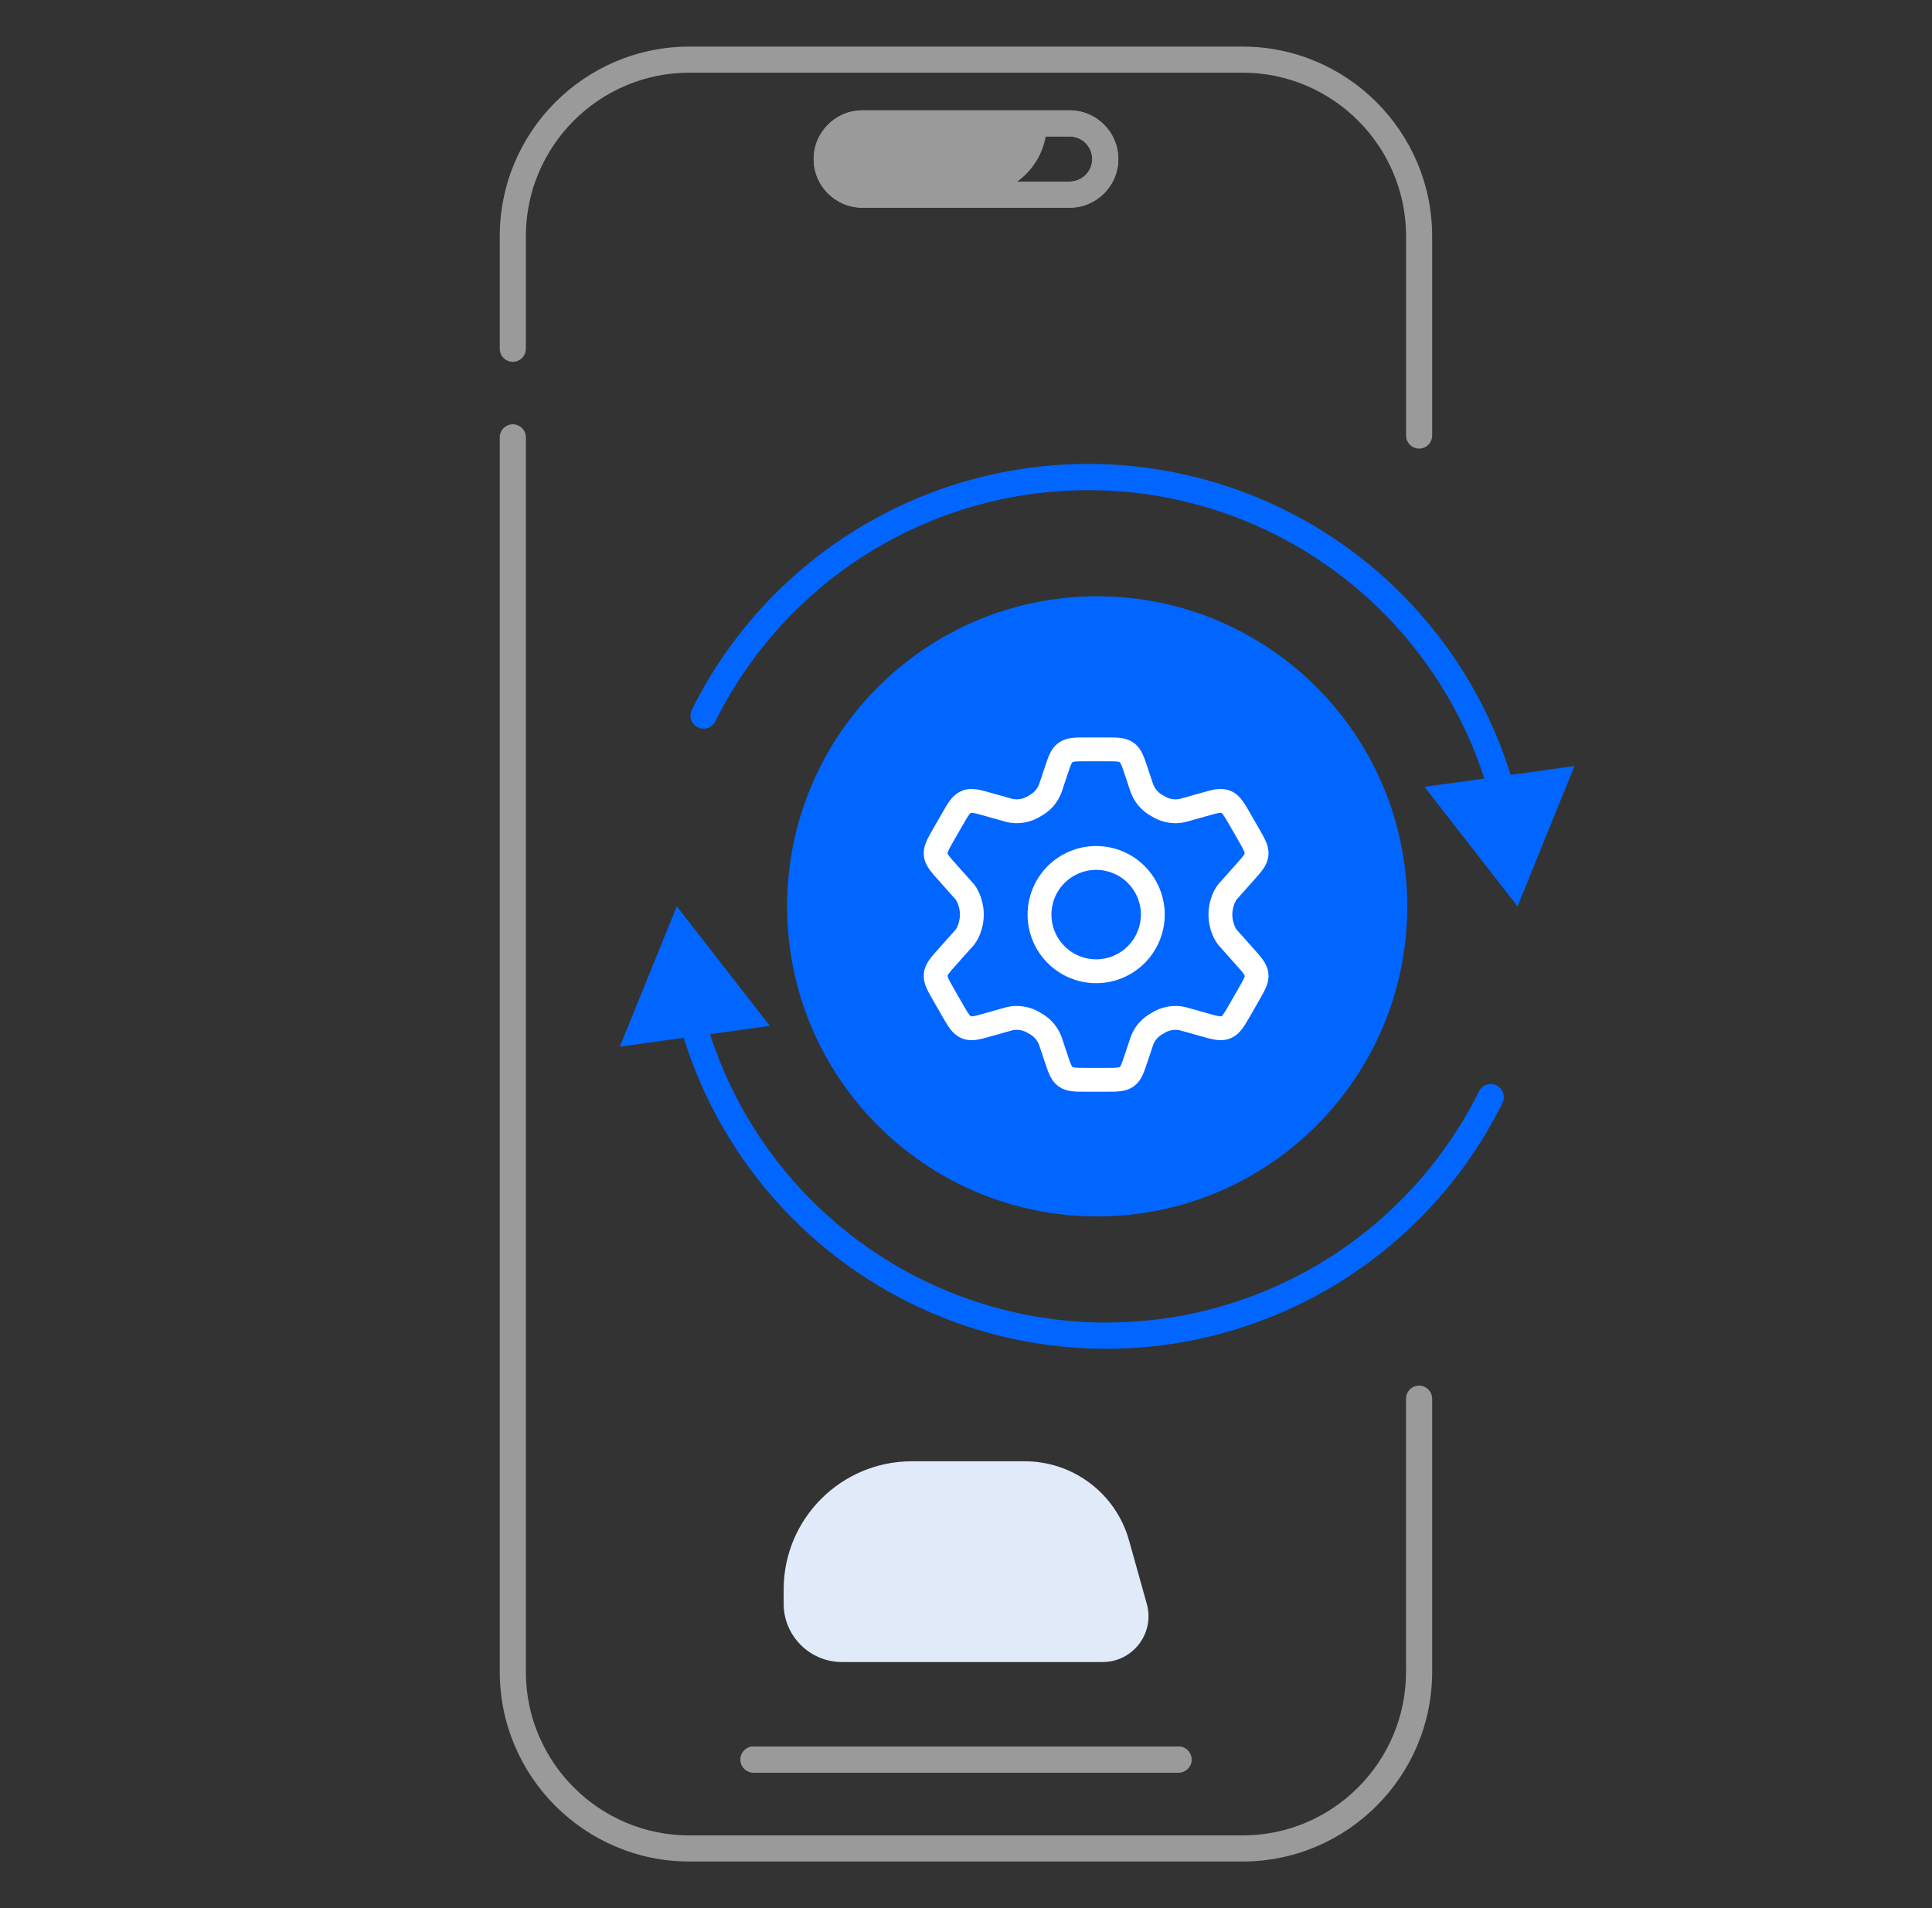 <svg width="81" height="80" viewBox="0 0 81 80" fill="none" xmlns="http://www.w3.org/2000/svg">
<rect x="0" y="0" width="81" height="80" fill="#333333" stroke="none"/>
<path d="M47.335 64.584L47.779 66.17L48.085 67.264C48.412 68.483 47.495 69.683 46.229 69.683H35.301C33.951 69.683 32.855 68.588 32.855 67.237V66.644C32.855 63.673 35.263 61.266 38.234 61.266H42.96C44.998 61.266 46.787 62.622 47.335 64.584Z" fill="#E1EAF8"/>
<path d="M44.847 8.708C45.972 8.708 46.888 7.793 46.888 6.668C46.888 5.543 45.972 4.627 44.847 4.627H36.156C35.031 4.627 34.116 5.543 34.116 6.668C34.116 7.793 35.031 8.708 36.156 8.708H44.847ZM45.794 6.668C45.794 7.189 45.369 7.614 44.847 7.614H42.639C43.259 7.174 43.7 6.5 43.837 5.722H44.847C45.369 5.721 45.794 6.146 45.794 6.668ZM31.594 73.225C31.292 73.225 31.047 73.471 31.047 73.772C31.047 74.074 31.292 74.319 31.594 74.319H49.411C49.712 74.319 49.958 74.074 49.958 73.772C49.958 73.471 49.712 73.225 49.411 73.225H31.594Z" fill="#9A9A9A"/>
<path d="M59.495 58.095C59.194 58.095 58.948 58.341 58.948 58.642V70.095C58.948 73.877 55.872 76.953 52.091 76.953H28.905C25.123 76.953 22.047 73.877 22.047 70.095V18.336C22.047 18.034 21.802 17.789 21.5 17.789C21.198 17.789 20.953 18.034 20.953 18.336V70.095C20.953 74.48 24.52 78.047 28.905 78.047H52.092C56.477 78.047 60.044 74.48 60.044 70.095V58.642C60.043 58.497 59.985 58.358 59.883 58.255C59.78 58.153 59.641 58.095 59.495 58.095ZM52.092 1.953H28.905C24.52 1.953 20.953 5.52 20.953 9.905V14.623C20.953 14.925 21.198 15.17 21.5 15.17C21.802 15.17 22.047 14.925 22.047 14.623V9.905C22.047 6.123 25.123 3.047 28.905 3.047H52.092C55.873 3.047 58.95 6.123 58.95 9.905V18.261C58.95 18.562 59.195 18.808 59.497 18.808C59.798 18.808 60.044 18.562 60.044 18.261V9.905C60.042 5.52 56.475 1.953 52.092 1.953Z" fill="#9A9A9A"/>
<path d="M44.843 8.708C45.968 8.708 46.884 7.793 46.884 6.668C46.884 5.543 45.968 4.627 44.843 4.627H36.152C35.027 4.627 34.112 5.543 34.112 6.668C34.112 7.793 35.027 8.708 36.152 8.708H44.843ZM45.79 6.668C45.79 7.189 45.365 7.614 44.843 7.614H42.635C43.255 7.174 43.696 6.5 43.834 5.722H44.843C45.365 5.721 45.79 6.146 45.79 6.668ZM31.043 73.772C31.043 74.074 31.288 74.319 31.59 74.319H49.407C49.709 74.319 49.954 74.074 49.954 73.772C49.954 73.471 49.709 73.225 49.407 73.225H31.59C31.287 73.225 31.043 73.471 31.043 73.772Z" fill="#9A9A9A"/>
<path d="M59 38C59 45.18 53.18 51 46 51C38.82 51 33 45.18 33 38C33 30.82 38.82 25 46 25C53.18 25 59 30.82 59 38Z" fill="#0166FF"/>
<path d="M48.332 38.346C48.332 38.976 48.082 39.58 47.636 40.025C47.191 40.471 46.587 40.721 45.957 40.721C45.327 40.721 44.723 40.471 44.278 40.025C43.832 39.58 43.582 38.976 43.582 38.346C43.582 37.716 43.832 37.112 44.278 36.666C44.723 36.221 45.327 35.971 45.957 35.971C46.587 35.971 47.191 36.221 47.636 36.666C48.082 37.112 48.332 37.716 48.332 38.346Z" stroke="white" stroke-linecap="round" stroke-linejoin="round"/>
<path d="M52.343 34.974L52.002 34.38C51.745 33.932 51.616 33.708 51.397 33.618C51.177 33.529 50.929 33.599 50.434 33.741L49.592 33.978C49.275 34.052 48.943 34.01 48.654 33.861L48.422 33.727C48.173 33.567 47.983 33.332 47.878 33.056L47.647 32.366C47.495 31.908 47.42 31.679 47.24 31.549C47.059 31.418 46.82 31.418 46.34 31.418H45.571C45.092 31.418 44.852 31.418 44.671 31.549C44.491 31.679 44.416 31.908 44.264 32.366L44.034 33.056C43.929 33.332 43.738 33.567 43.489 33.727L43.257 33.861C42.968 34.01 42.636 34.051 42.319 33.978L41.477 33.741C40.981 33.599 40.733 33.529 40.514 33.618C40.295 33.708 40.166 33.932 39.909 34.38L39.568 34.974C39.327 35.395 39.206 35.605 39.23 35.829C39.253 36.053 39.414 36.233 39.738 36.594L40.45 37.393C40.624 37.614 40.746 37.998 40.746 38.345C40.746 38.692 40.623 39.077 40.45 39.297L39.737 40.096C39.414 40.457 39.252 40.637 39.23 40.861C39.206 41.085 39.327 41.296 39.568 41.716L39.909 42.31C40.166 42.758 40.295 42.983 40.514 43.072C40.734 43.162 40.981 43.091 41.477 42.949L42.319 42.712C42.636 42.638 42.968 42.68 43.257 42.829L43.489 42.964C43.737 43.123 43.928 43.358 44.033 43.634L44.264 44.325C44.416 44.782 44.491 45.011 44.671 45.142C44.852 45.272 45.091 45.272 45.571 45.272H46.34C46.819 45.272 47.059 45.272 47.24 45.142C47.42 45.011 47.495 44.782 47.647 44.325L47.878 43.634C47.982 43.358 48.173 43.123 48.422 42.964L48.654 42.829C48.943 42.68 49.275 42.639 49.592 42.712L50.434 42.949C50.929 43.091 51.178 43.162 51.397 43.072C51.616 42.983 51.745 42.758 52.002 42.31L52.343 41.716C52.584 41.296 52.705 41.085 52.681 40.861C52.658 40.637 52.497 40.457 52.173 40.096L51.462 39.297C51.287 39.076 51.165 38.692 51.165 38.345C51.165 37.999 51.288 37.614 51.462 37.393L52.174 36.594C52.497 36.233 52.658 36.053 52.681 35.829C52.705 35.605 52.585 35.395 52.343 34.974Z" stroke="white" stroke-linecap="round" stroke-linejoin="round"/>
<path d="M28.375 38L32.277 43.011L25.986 43.884L28.375 38ZM46.376 56L46.376 55.45L46.376 56ZM59.103 50.728L58.715 50.339L58.715 50.339L59.103 50.728ZM62.007 45.756C62.142 45.483 62.472 45.372 62.744 45.507C63.017 45.642 63.128 45.972 62.993 46.244L62.007 45.756ZM29.585 42.754C30.39 45.596 31.911 48.213 34.036 50.339L33.259 51.117C30.999 48.857 29.383 46.075 28.527 43.053L29.585 42.754ZM34.036 50.339C37.309 53.611 41.747 55.45 46.376 55.45L46.376 56.55C41.456 56.55 36.737 54.596 33.259 51.117L34.036 50.339ZM46.376 55.45C51.004 55.45 55.442 53.611 58.715 50.339L59.492 51.117C56.014 54.596 51.295 56.55 46.376 56.55L46.376 55.45ZM58.715 50.339C60.066 48.987 61.173 47.437 62.007 45.756L62.993 46.244C62.106 48.031 60.929 49.68 59.492 51.117L58.715 50.339Z" fill="#0166FF"/>
<path d="M63.624 38L59.723 32.989L66.013 32.116L63.624 38ZM45.624 20L45.624 20.55L45.624 20ZM32.897 25.272L33.285 25.661L33.285 25.661L32.897 25.272ZM29.993 30.244C29.858 30.517 29.528 30.628 29.256 30.493C28.983 30.358 28.872 30.028 29.007 29.756L29.993 30.244ZM62.415 33.246C61.61 30.404 60.089 27.787 57.964 25.661L58.741 24.883C61.001 27.143 62.617 29.925 63.473 32.947L62.415 33.246ZM57.964 25.661C54.691 22.389 50.253 20.55 45.624 20.55L45.624 19.45C50.544 19.45 55.263 21.404 58.741 24.883L57.964 25.661ZM45.624 20.55C40.996 20.55 36.558 22.389 33.285 25.661L32.508 24.883C35.986 21.404 40.705 19.45 45.624 19.45L45.624 20.55ZM33.285 25.661C31.934 27.013 30.827 28.564 29.993 30.244L29.007 29.756C29.894 27.969 31.071 26.32 32.508 24.883L33.285 25.661Z" fill="#0166FF"/>
</svg>
